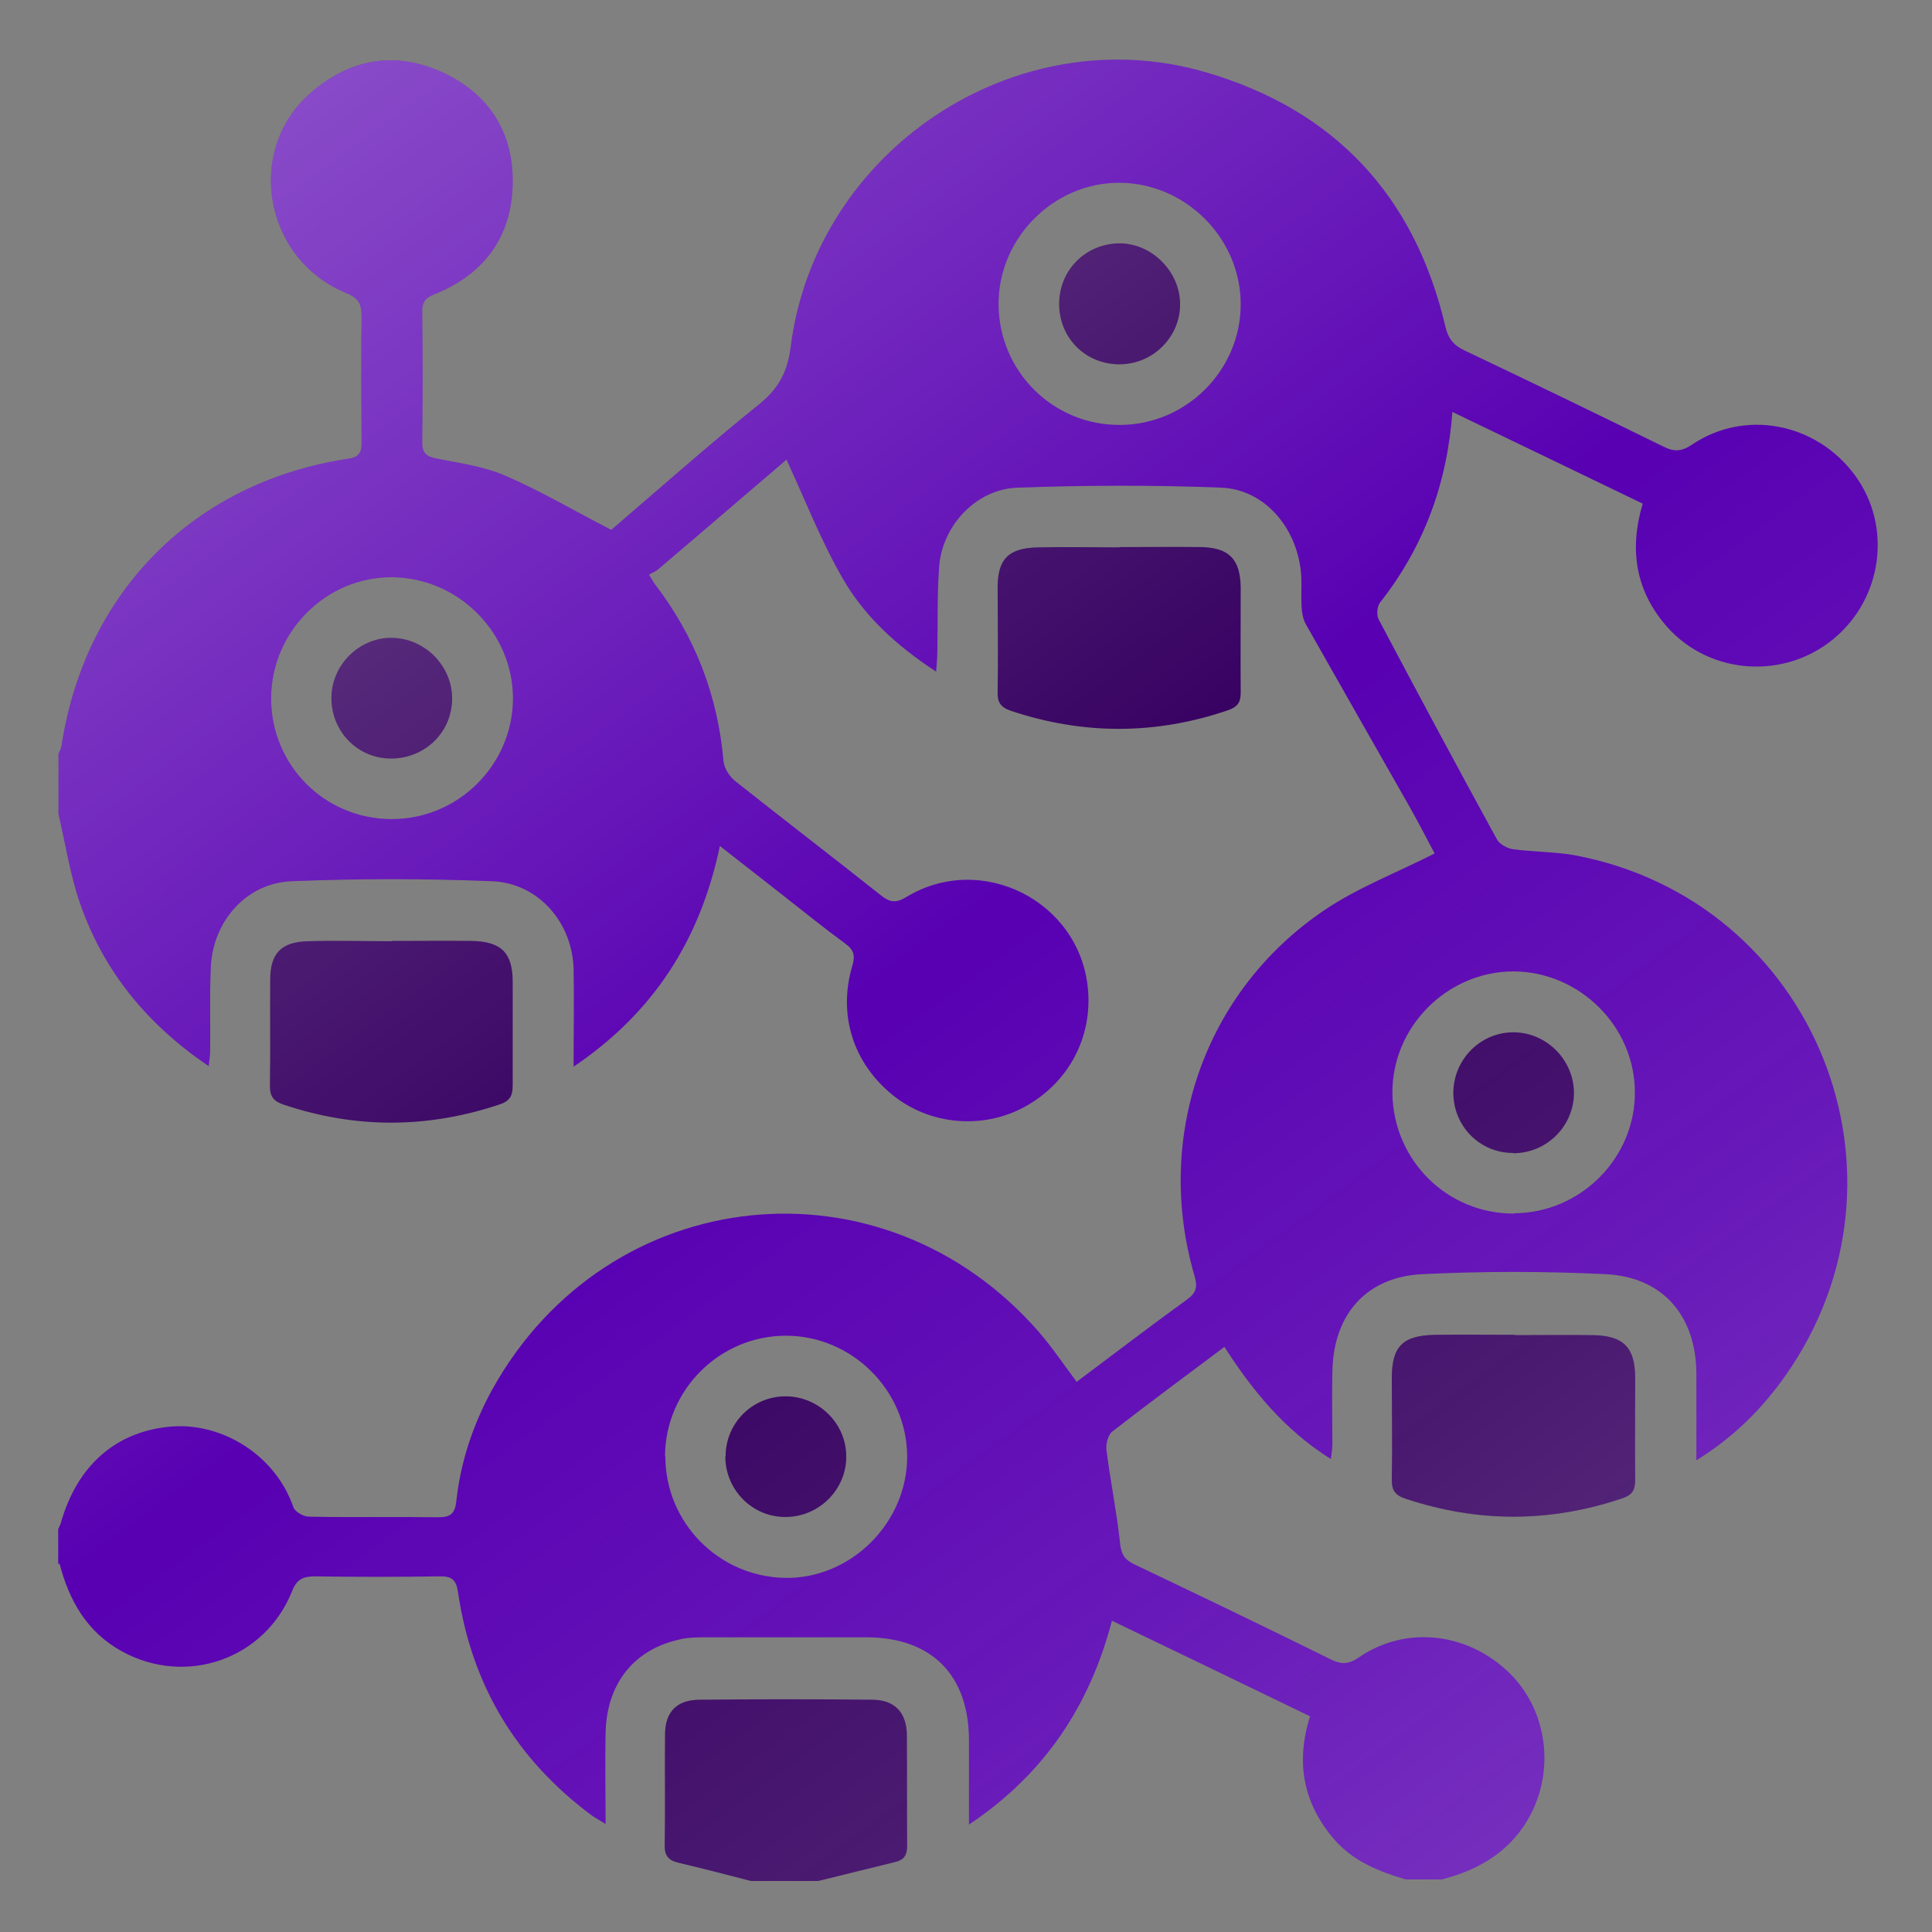 <?xml version="1.0" encoding="UTF-8"?>
<svg id="report" xmlns="http://www.w3.org/2000/svg" version="1.1" xmlns:xlink="http://www.w3.org/1999/xlink" viewBox="0 0 640.62 640.62">
  <rect x="0" y="0" width="640.62" height="640.62" fill="#808080" stroke="none"/>
  <defs>
    <style>
      .cls-1 {
        fill: #360061;
      }

      .cls-1, .cls-2, .cls-3, .cls-4, .cls-5, .cls-6, .cls-7, .cls-8, .cls-9, .cls-10, .cls-11 {
        stroke-width: 0px;
      }

      .cls-2 {
        fill: url(#linear-gradient);
      }

      .cls-3 {
        fill: url(#linear-gradient-6);
      }

      .cls-4 {
        fill: url(#linear-gradient-5);
      }

      .cls-5 {
        fill: #5800b2;
      }

      .cls-6 {
        fill: url(#linear-gradient-2);
      }

      .cls-7 {
        fill: url(#linear-gradient-7);
      }

      .cls-8 {
        fill: url(#linear-gradient-3);
      }

      .cls-9 {
        fill: url(#linear-gradient-9);
      }

      .cls-10 {
        fill: url(#linear-gradient-8);
      }

      .cls-11 {
        fill: url(#linear-gradient-4);
      }
    </style>
    <linearGradient id="linear-gradient" x1="87.35" y1="613.03" x2="519.35" y2="26.03" gradientTransform="translate(0 642) scale(1 -1)" gradientUnits="userSpaceOnUse">
      <stop offset="0" stop-color="#fff" stop-opacity=".4"/>
      <stop offset="0" stop-color="#fff" stop-opacity=".3"/>
      <stop offset=".5" stop-color="#fff" stop-opacity="0"/>
      <stop offset=".8" stop-color="#fafafa" stop-opacity=".1"/>
      <stop offset="1" stop-color="#efefef" stop-opacity=".2"/>
    </linearGradient>
    <linearGradient id="linear-gradient-2" x1="-69.33" y1="497.68" x2="362.67" y2="-89.22" xlink:href="#linear-gradient"/>
    <linearGradient id="linear-gradient-3" x1="144.78" y1="655.29" x2="576.78" y2="68.39" xlink:href="#linear-gradient"/>
    <linearGradient id="linear-gradient-4" x1="-34.13" y1="523.68" x2="397.87" y2="-63.32" xlink:href="#linear-gradient"/>
    <linearGradient id="linear-gradient-5" x1="184.76" y1="684.7" x2="616.76" y2="97.7" xlink:href="#linear-gradient"/>
    <linearGradient id="linear-gradient-6" x1="18.19" y1="562.09" x2="450.19" y2="-24.81" xlink:href="#linear-gradient"/>
    <linearGradient id="linear-gradient-7" x1="-17.08" y1="536.14" x2="414.92" y2="-50.76" xlink:href="#linear-gradient"/>
    <linearGradient id="linear-gradient-8" x1="197.05" y1="693.76" x2="629.05" y2="106.76" xlink:href="#linear-gradient"/>
    <linearGradient id="linear-gradient-9" x1="237.11" y1="723.21" x2="669.11" y2="136.31" xlink:href="#linear-gradient"/>
  </defs>
  <g>
    <path class="cls-5" d="M19.3,518.8v-11.8c.3-.7.7-1.4.9-2.1,5.4-19.1,18.5-30.5,36.9-31.9,16.4-1.2,34.1,9.2,40.2,26.8.5,1.5,3.4,3.1,5.1,3.1,14.3.3,28.7,0,43,.2,4,0,5.4-1.2,5.9-5.2,1.4-13.2,5.6-25.7,12-37.3,38.4-68.9,129.5-78.4,181.3-18.8,4.4,5.1,8.2,10.8,12.4,16.4,12.3-9.2,24.3-18.4,36.6-27.3,3.2-2.3,3.5-4.3,2.5-7.8-13.5-46,3.3-94.4,42.9-121.2,11.2-7.6,24.1-12.5,36.7-18.9-2.3-4.3-5.1-9.8-8.2-15.3-11.5-20.2-23-40.4-34.5-60.7-.9-1.6-1.3-3.7-1.4-5.6-.2-3.3,0-6.7-.1-10-.8-15.7-11.8-29.1-26.5-29.7-22.5-.9-45.1-.8-67.7,0-13.6.5-24.9,12.6-25.9,26.2-.7,9.4-.4,18.8-.6,28.2,0,2-.2,4-.4,6.6-13.3-8.7-24-18.6-31.2-31.3-7.1-12.4-12.3-25.8-18.4-39-13.7,11.7-28.1,24.1-42.6,36.4-.9.8-2.1,1.2-3,1.7,1,1.7,1.4,2.4,1.8,3,13.4,17.4,21,37,22.9,58.9.2,2.3,2,5.1,3.9,6.6,16,12.7,32.2,25.1,48.2,37.8,3,2.4,5,2.8,8.6.6,24.8-15,57.2,1.3,60.1,30.1,1.7,16.5-6.5,31.7-21.1,39.6-13.9,7.5-31.4,5.9-43.6-4-13.1-10.6-18.2-26.6-13.4-42.8,1-3.4.6-5.3-2.3-7.4-7.1-5.2-14-10.8-20.9-16.2-6.7-5.3-13.5-10.5-20.7-16.2-6.5,31.1-21.9,55.2-48.5,73.2,0-11.7.2-22.1,0-32.4-.4-15.4-11.7-28.5-27-29.1-22.1-.9-44.3-.9-66.5,0-15.1.6-26.2,13.4-26.8,28.6-.4,9.2-.1,18.5-.2,27.7,0,1.4-.3,2.9-.5,5-20.4-13.8-34.9-31.5-42.7-54.1-3.3-9.5-4.8-19.7-7.1-29.5v-20c.4-.9.9-1.7,1-2.6,7.8-51.1,44-87.5,95.1-95.2,3.6-.5,4.4-2.1,4.4-5.4-.1-13.9-.2-27.9,0-41.8,0-4-.9-6-5-7.7-27.4-11.1-33.8-47.4-11.9-66.4,12.9-11.2,27.7-14,43.3-7,15.8,7.1,24.1,20.1,23.7,37.4-.4,17.6-9.7,29.9-26,36.4-3.1,1.2-4.1,2.8-4,6,.2,14.3.2,28.7,0,43,0,3.9,1.5,4.8,5,5.5,7.7,1.5,15.6,2.6,22.7,5.7,11.8,5.1,22.9,11.7,35,17.9,15.6-13.4,32.1-28,49.2-41.8,6.4-5.2,9.3-10.8,10.3-19,8.3-65.1,74.5-109.2,137.4-91,42.8,12.4,69.5,40.9,79.7,84.5.9,3.8,2.6,6,6.1,7.7,22.1,10.5,44.2,21.2,66.2,32,3.6,1.8,6.1,1.6,9.5-.7,17.5-11.8,41.1-7.2,53.9,10.1,12.5,16.9,9.3,41-7.2,54.5-16.4,13.4-40.7,11.7-54.8-3.9-10.6-11.9-12.9-25.6-8.3-41.1-21-10.1-41.8-20.2-63.1-30.4-1.8,24.1-9.6,44.9-24,63.2-1,1.3-1.2,4.1-.5,5.5,12.9,24.4,26,48.8,39.3,73.1.9,1.6,3.4,2.9,5.3,3.2,6.8.9,13.7.8,20.5,2,79.6,15,116.5,106.4,69.7,172.7-7.7,10.9-17.1,20.3-29.4,27.9v-29c-.2-18.9-11.1-31.7-29.9-32.7-20.4-1-40.9-1-61.2,0-18.6,1-29.3,13.6-29.6,32.3-.2,8,0,16.1,0,24.2,0,1.4-.3,2.9-.5,4.8-15.3-9.6-26-22.7-35.3-37.2-12.8,9.6-25.1,18.7-37.2,28.1-1.4,1.1-2.2,4.2-1.9,6.2,1.3,10.3,3.4,20.5,4.5,30.8.4,3.7,1.4,5.4,4.7,7,21.8,10.4,43.5,20.8,65.1,31.5,3.6,1.8,6,1.7,9.5-.7,15.1-10.3,34.9-8.4,48.8,4.3,13,11.8,16.3,31.7,8.2,47.5-6.3,12.3-16.9,18.6-29.7,21.9h-11.8c-8.9-2.6-17.4-6-23.7-13.2-10.4-12-12.9-25.6-8.1-40.9-21.9-10.6-43.6-21.1-65.7-31.7-7.4,28.2-22.3,50.8-47.4,67.6v-27.9c0-21.6-12.3-34.1-33.8-34.2h-53c-3.3,0-6.7,0-9.9.9-14.8,3.5-23.5,14.9-23.8,30.9-.2,9.7,0,19.5,0,30.1-2.2-1.4-3.6-2.1-4.8-3-24.8-18.5-39.6-43.1-44.1-73.7-.6-4.3-2.1-5.5-6.2-5.4-13.7.2-27.5.2-41.2,0-4,0-6.1.9-7.7,5-9,22.5-35.1,31.5-56.3,19.9-11.7-6.4-17.6-16.9-20.8-29.3l-.4.5ZM129.7,271.6c22.1.1,40.2-17.8,40.4-39.8.1-21.9-18-40.2-40-40.4-21.9-.2-40.1,18-40.2,40-.1,22.2,17.6,40.1,39.8,40.2h0ZM220.6,482.8c0,22,17.6,40,39.7,40.4,21.8.4,40.6-18.3,40.5-40.3-.1-21.9-18.3-40-40.2-40s-40,17.9-40.1,40l.1-.1ZM502.1,402.3c22-.1,40.1-18.3,40-40.1,0-21.8-18.3-40-40.2-40.1-22.1,0-40.5,18.5-40.2,40.6.4,22.2,18.3,39.8,40.3,39.7l.1-.1ZM371.3,140.9c22,0,40.1-18.1,40.1-40s-18.2-40.1-40-40.3c-22-.2-40.5,18.4-40.3,40.5s18.1,39.9,40.2,39.8h0Z"/>
    <path class="cls-1" d="M249,623.7c-8.1-2.1-16.2-4.2-24.3-6.1-3.1-.8-4.4-2.4-4.3-5.8.2-12.2,0-24.3.1-36.5,0-7.7,3.9-11.7,11.6-11.7,19-.2,38.1-.2,57.1,0,7.5,0,11.5,4.3,11.5,11.9.1,12.2,0,24.3.1,36.5,0,3.1-1,4.7-3.9,5.4-8.5,2.1-17,4.2-25.6,6.3h-22.4.1Z"/>
    <path class="cls-1" d="M502.3,442.7c8.6,0,17.3-.1,25.9,0,10.1.2,13.9,4,14,13.9,0,11.4-.1,22.7,0,34.1,0,3.6-1.1,5.1-4.5,6.2-23.9,8-47.6,8-71.5.1-3.7-1.2-4.8-2.9-4.7-6.7.2-11.2,0-22.3,0-33.5,0-10.4,3.7-14,14.3-14.2,8.8-.1,17.6,0,26.5,0v.1Z"/>
    <path class="cls-1" d="M130,312c8.8,0,17.7-.1,26.5,0,9.8.2,13.5,4,13.5,13.6v34.2c0,3.3-.7,5.2-4.3,6.4-23.9,8-47.7,8.1-71.6.1-3.3-1.1-4.6-2.6-4.6-6.2.2-11.8,0-23.6.1-35.3,0-8.7,3.7-12.5,12.5-12.7,9.2-.3,18.5,0,27.7,0l.2-.1Z"/>
    <path class="cls-1" d="M371.3,181.4c9,0,18-.1,27,0,9.3.2,13,4.1,13.1,13.5,0,11.6-.1,23.1,0,34.7,0,3.3-1,4.8-4.2,5.9-24,8.2-48,8.2-72,.2-3.5-1.2-4.5-2.9-4.4-6.3.2-11.6,0-23.1,0-34.7,0-9.4,3.7-13,13.3-13.2,9-.2,18,0,27,0l.2-.1Z"/>
    <path class="cls-1" d="M109.9,230.9c.3-10.8,9.6-19.7,20.3-19.4,11.1.3,20.1,9.8,19.7,20.8-.4,11.2-9.7,19.6-21,19.2-10.9-.4-19.3-9.5-19-20.6Z"/>
    <path class="cls-1" d="M240.6,482.9c0-11,8.8-19.8,19.7-19.9,11.1-.1,20.4,9,20.3,20.1,0,10.8-9,19.8-19.9,19.9-11.1.2-20.2-8.9-20.2-20.1h.1Z"/>
    <path class="cls-1" d="M501.7,382.3c-11,0-19.7-8.8-19.8-19.8,0-11.2,9-20.3,20.1-20.2,10.8.1,19.8,9.1,19.9,20,0,11.1-9,20.1-20.2,20.1v-.1Z"/>
    <path class="cls-1" d="M371.4,120.8c-11.4.1-20.2-8.7-20.2-20s8.8-19.9,19.7-20.1c10.9-.2,20.4,9.3,20.4,20.2s-9,19.8-19.9,19.9Z"/>
  </g>
  <g>
    <path class="cls-2" d="M19.3,518.8v-11.8c.3-.7.7-1.4.9-2.1,5.4-19.1,18.5-30.5,36.9-31.9,16.4-1.2,34.1,9.2,40.2,26.8.5,1.5,3.4,3.1,5.1,3.1,14.3.3,28.7,0,43,.2,4,0,5.4-1.2,5.9-5.2,1.4-13.2,5.6-25.7,12-37.3,38.4-68.9,129.5-78.4,181.3-18.8,4.4,5.1,8.2,10.8,12.4,16.4,12.3-9.2,24.3-18.4,36.6-27.3,3.2-2.3,3.5-4.3,2.5-7.8-13.5-46,3.3-94.4,42.9-121.2,11.2-7.6,24.1-12.5,36.7-18.9-2.3-4.3-5.1-9.8-8.2-15.3-11.5-20.2-23-40.4-34.5-60.7-.9-1.6-1.3-3.7-1.4-5.6-.2-3.3,0-6.7-.1-10-.8-15.7-11.8-29.1-26.5-29.7-22.5-.9-45.1-.8-67.7,0-13.6.5-24.9,12.6-25.9,26.2-.7,9.4-.4,18.8-.6,28.2,0,2-.2,4-.4,6.6-13.3-8.7-24-18.6-31.2-31.3-7.1-12.4-12.3-25.8-18.4-39-13.7,11.7-28.1,24.1-42.6,36.4-.9.8-2.1,1.2-3,1.7,1,1.7,1.4,2.4,1.8,3,13.4,17.4,21,37,22.9,58.9.2,2.3,2,5.1,3.9,6.6,16,12.7,32.2,25.1,48.2,37.8,3,2.4,5,2.8,8.6.6,24.8-15,57.2,1.3,60.1,30.1,1.7,16.5-6.5,31.7-21.1,39.6-13.9,7.5-31.4,5.9-43.6-4-13.1-10.6-18.2-26.6-13.4-42.8,1-3.4.6-5.3-2.3-7.4-7.1-5.2-14-10.8-20.9-16.2-6.7-5.3-13.5-10.5-20.7-16.2-6.5,31.1-21.9,55.2-48.5,73.2,0-11.7.2-22.1,0-32.4-.4-15.4-11.7-28.5-27-29.1-22.1-.9-44.3-.9-66.5,0-15.1.6-26.2,13.4-26.8,28.6-.4,9.2-.1,18.5-.2,27.7,0,1.4-.3,2.9-.5,5-20.4-13.8-34.9-31.5-42.7-54.1-3.3-9.5-4.8-19.7-7.1-29.5v-20c.4-.9.9-1.7,1-2.6,7.8-51.1,44-87.5,95.1-95.2,3.6-.5,4.4-2.1,4.4-5.4-.1-13.9-.2-27.9,0-41.8,0-4-.9-6-5-7.7-27.4-11.1-33.8-47.4-11.9-66.4,12.9-11.2,27.7-14,43.3-7,15.8,7.1,24.1,20.1,23.7,37.4-.4,17.6-9.7,29.9-26,36.4-3.1,1.2-4.1,2.8-4,6,.2,14.3.2,28.7,0,43,0,3.9,1.5,4.8,5,5.5,7.7,1.5,15.6,2.6,22.7,5.7,11.8,5.1,22.9,11.7,35,17.9,15.6-13.4,32.1-28,49.2-41.8,6.4-5.2,9.3-10.8,10.3-19,8.3-65.1,74.5-109.2,137.4-91,42.8,12.4,69.5,40.9,79.7,84.5.9,3.8,2.6,6,6.1,7.7,22.1,10.5,44.2,21.2,66.2,32,3.6,1.8,6.1,1.6,9.5-.7,17.5-11.8,41.1-7.2,53.9,10.1,12.5,16.9,9.3,41-7.2,54.5-16.4,13.4-40.7,11.7-54.8-3.9-10.6-11.9-12.9-25.6-8.3-41.1-21-10.1-41.8-20.2-63.1-30.4-1.8,24.1-9.6,44.9-24,63.2-1,1.3-1.2,4.1-.5,5.5,12.9,24.4,26,48.8,39.3,73.1.9,1.6,3.4,2.9,5.3,3.2,6.8.9,13.7.8,20.5,2,79.6,15,116.5,106.4,69.7,172.7-7.7,10.9-17.1,20.3-29.4,27.9v-29c-.2-18.9-11.1-31.7-29.9-32.7-20.4-1-40.9-1-61.2,0-18.6,1-29.3,13.6-29.6,32.3-.2,8,0,16.1,0,24.2,0,1.4-.3,2.9-.5,4.8-15.3-9.6-26-22.7-35.3-37.2-12.8,9.6-25.1,18.7-37.2,28.1-1.4,1.1-2.2,4.2-1.9,6.2,1.3,10.3,3.4,20.5,4.5,30.8.4,3.7,1.4,5.4,4.7,7,21.8,10.4,43.5,20.8,65.1,31.5,3.6,1.8,6,1.7,9.5-.7,15.1-10.3,34.9-8.4,48.8,4.3,13,11.8,16.3,31.7,8.2,47.5-6.3,12.3-16.9,18.6-29.7,21.9h-11.8c-8.9-2.6-17.4-6-23.7-13.2-10.4-12-12.9-25.6-8.1-40.9-21.9-10.6-43.6-21.1-65.7-31.7-7.4,28.2-22.3,50.8-47.4,67.6v-27.9c0-21.6-12.3-34.1-33.8-34.2h-53c-3.3,0-6.7,0-9.9.9-14.8,3.5-23.5,14.9-23.8,30.9-.2,9.7,0,19.5,0,30.1-2.2-1.4-3.6-2.1-4.8-3-24.8-18.5-39.6-43.1-44.1-73.7-.6-4.3-2.1-5.5-6.2-5.4-13.7.2-27.5.2-41.2,0-4,0-6.1.9-7.7,5-9,22.5-35.1,31.5-56.3,19.9-11.7-6.4-17.6-16.9-20.8-29.3l-.4.5ZM129.7,271.6c22.1.1,40.2-17.8,40.4-39.8.1-21.9-18-40.2-40-40.4-21.9-.2-40.1,18-40.2,40-.1,22.2,17.6,40.1,39.8,40.2h0ZM220.6,482.8c0,22,17.6,40,39.7,40.4,21.8.4,40.6-18.3,40.5-40.3-.1-21.9-18.3-40-40.2-40s-40,17.9-40.1,40l.1-.1ZM502.1,402.3c22-.1,40.1-18.3,40-40.1,0-21.8-18.3-40-40.2-40.1-22.1,0-40.5,18.5-40.2,40.6.4,22.2,18.3,39.8,40.3,39.7l.1-.1ZM371.3,140.9c22,0,40.1-18.1,40.1-40s-18.2-40.1-40-40.3c-22-.2-40.5,18.4-40.3,40.5s18.1,39.9,40.2,39.8h0Z"/>
    <path class="cls-6" d="M249,623.7c-8.1-2.1-16.2-4.2-24.3-6.1-3.1-.8-4.4-2.4-4.3-5.8.2-12.2,0-24.3.1-36.5,0-7.7,3.9-11.7,11.6-11.7,19-.2,38.1-.2,57.1,0,7.5,0,11.5,4.3,11.5,11.9.1,12.2,0,24.3.1,36.5,0,3.1-1,4.7-3.9,5.4-8.5,2.1-17,4.2-25.6,6.3h-22.4.1Z"/>
    <path class="cls-8" d="M502.3,442.7c8.6,0,17.3-.1,25.9,0,10.1.2,13.9,4,14,13.9,0,11.4-.1,22.7,0,34.1,0,3.6-1.1,5.1-4.5,6.2-23.9,8-47.6,8-71.5.1-3.7-1.2-4.8-2.9-4.7-6.7.2-11.2,0-22.3,0-33.5,0-10.4,3.7-14,14.3-14.2,8.8-.1,17.6,0,26.5,0v.1Z"/>
    <path class="cls-11" d="M130,312c8.8,0,17.7-.1,26.5,0,9.8.2,13.5,4,13.5,13.6v34.2c0,3.3-.7,5.2-4.3,6.4-23.9,8-47.7,8.1-71.6.1-3.3-1.1-4.6-2.6-4.6-6.2.2-11.8,0-23.6.1-35.3,0-8.7,3.7-12.5,12.5-12.7,9.2-.3,18.5,0,27.7,0l.2-.1Z"/>
    <path class="cls-4" d="M371.3,181.4c9,0,18-.1,27,0,9.3.2,13,4.1,13.1,13.5,0,11.6-.1,23.1,0,34.7,0,3.3-1,4.8-4.2,5.9-24,8.2-48,8.2-72,.2-3.5-1.2-4.5-2.9-4.4-6.3.2-11.6,0-23.1,0-34.7,0-9.4,3.7-13,13.3-13.2,9-.2,18,0,27,0l.2-.1Z"/>
    <path class="cls-3" d="M109.9,230.9c.3-10.8,9.6-19.7,20.3-19.4,11.1.3,20.1,9.8,19.7,20.8-.4,11.2-9.7,19.6-21,19.2-10.9-.4-19.3-9.5-19-20.6Z"/>
    <path class="cls-7" d="M240.6,482.9c0-11,8.8-19.8,19.7-19.9,11.1-.1,20.4,9,20.3,20.1,0,10.8-9,19.8-19.9,19.9-11.1.2-20.2-8.9-20.2-20.1h.1Z"/>
    <path class="cls-10" d="M501.7,382.3c-11,0-19.7-8.8-19.8-19.8,0-11.2,9-20.3,20.1-20.2,10.8.1,19.8,9.1,19.9,20,0,11.1-9,20.1-20.2,20.1v-.1Z"/>
    <path class="cls-9" d="M371.4,120.8c-11.4.1-20.2-8.7-20.2-20s8.8-19.9,19.7-20.1c10.9-.2,20.4,9.3,20.4,20.2s-9,19.8-19.9,19.9Z"/>
  </g>
</svg>